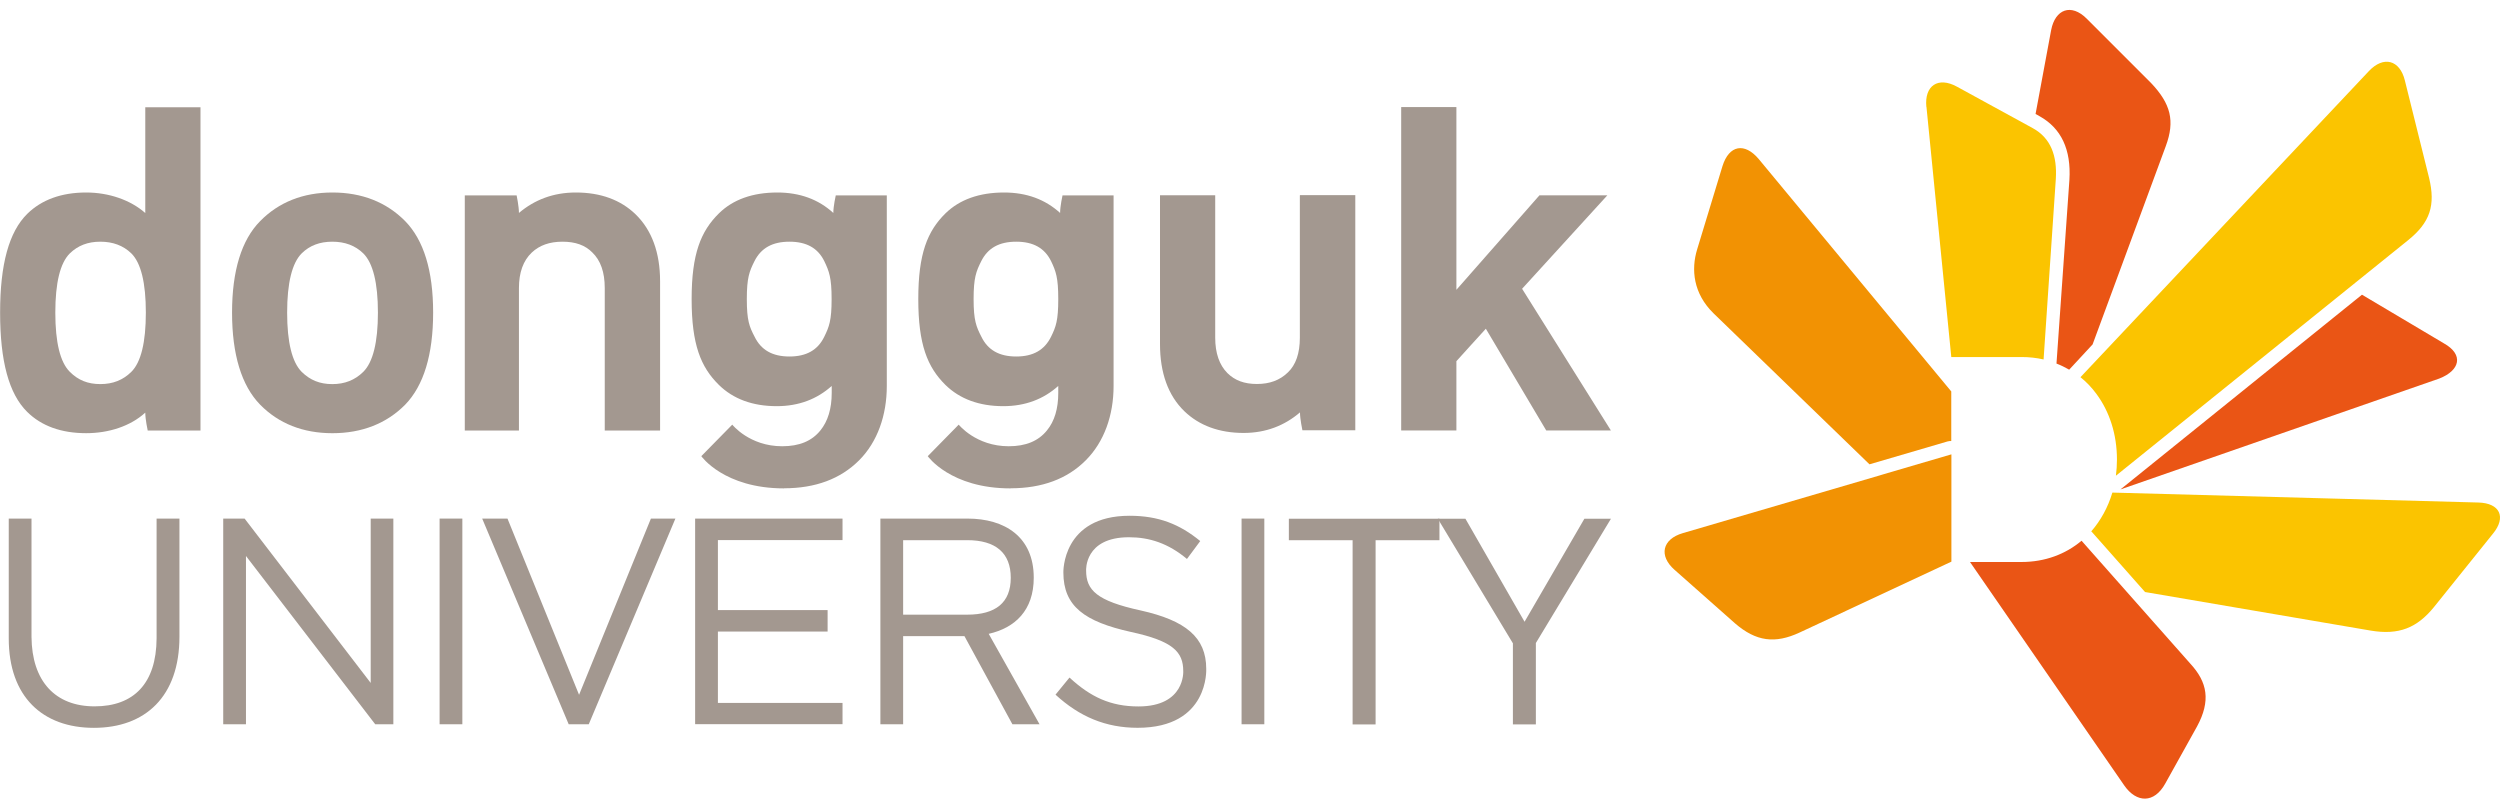 <svg width="118" height="38" viewBox="0 0 118 38" fill="none" xmlns="http://www.w3.org/2000/svg">
<g clip-path="url(#clip0_2054_93588)">
<path d="M0.413 30.13V24.477H1.487V30.059C1.503 32.157 2.61 33.34 4.463 33.34C6.317 33.34 7.38 32.256 7.391 30.13V24.477H8.47V30.048C8.47 32.883 6.851 34.354 4.431 34.354C2.01 34.354 0.413 32.883 0.413 30.135V30.13Z" fill="#A39890"/>
<path d="M18.566 24.477V34.185H17.71L11.61 26.243V34.185H10.536V24.477H11.545L17.497 32.234V24.477H18.571H18.566Z" fill="#A39890"/>
<path d="M20.749 24.477H21.823V34.185H20.749V24.477Z" fill="#A39890"/>
<path d="M58.602 24.477H59.676V34.185H58.602V24.477Z" fill="#A39890"/>
<path d="M22.759 24.477H23.953L27.332 32.795L30.723 24.477H31.879L27.79 34.185H26.842L22.759 24.477Z" fill="#A39890"/>
<path d="M32.81 24.478H39.767V25.492H33.885V28.796H39.063V29.809H33.885V33.178H39.767V34.181H32.81V24.473V24.478Z" fill="#A39890"/>
<path d="M55.849 31.676C55.849 30.776 55.375 30.259 53.38 29.828C51.2 29.343 50.191 28.623 50.191 27.02C50.191 27.02 50.12 24.344 53.315 24.344C54.694 24.344 55.686 24.747 56.651 25.538L56.024 26.383C55.146 25.647 54.258 25.358 53.287 25.358C51.172 25.358 51.265 26.928 51.265 26.928C51.265 27.849 51.755 28.361 53.843 28.814C55.959 29.288 56.934 30.079 56.934 31.567C56.934 31.567 57.087 34.352 53.696 34.352C52.192 34.352 50.954 33.829 49.82 32.788L50.48 31.981C51.472 32.897 52.421 33.344 53.734 33.344C55.953 33.344 55.849 31.676 55.849 31.676Z" fill="#A39890"/>
<path d="M63.843 25.498H60.834V24.484H67.942V25.498H64.928V34.193H63.843V25.498Z" fill="#A39890"/>
<path d="M71.403 30.355L67.865 24.484H69.168L71.959 29.347L74.783 24.484H76.037L72.493 30.35V34.193H71.409V30.355H71.403Z" fill="#A39890"/>
<path d="M47.785 34.185H49.066L46.667 29.917C47.915 29.634 48.793 28.805 48.793 27.268C48.793 25.338 47.425 24.477 45.664 24.477H41.554V34.185H42.628V30.026H45.522L47.785 34.185ZM42.628 25.496H45.653C46.994 25.496 47.708 26.096 47.708 27.273C47.708 28.451 46.989 29.012 45.653 29.012H42.628V25.496Z" fill="#A39890"/>
<path d="M66.136 5.06V20.319H68.742V17.048C68.823 16.95 69.848 15.832 70.132 15.516L72.983 20.319H76.035L71.843 13.63L75.866 9.22H72.661L68.742 13.679V5.055H66.136V5.06Z" fill="#A39890"/>
<path d="M47.704 23.047C49.181 23.047 50.375 22.605 51.247 21.728C52.12 20.855 52.561 19.596 52.561 18.217V9.222H50.151C50.151 9.222 50.037 9.729 50.037 10.051C49.328 9.408 48.451 9.086 47.388 9.086C46.227 9.086 45.294 9.418 44.624 10.073C43.773 10.912 43.343 11.975 43.343 14.117C43.343 16.26 43.773 17.323 44.618 18.162C45.3 18.833 46.221 19.171 47.355 19.171C48.396 19.171 49.258 18.838 49.95 18.217C49.95 18.62 49.95 18.549 49.95 18.549C49.95 19.285 49.775 19.88 49.416 20.316C49.012 20.817 48.418 21.063 47.611 21.063C46.063 21.063 45.251 20.043 45.251 20.043L43.79 21.531C43.79 21.531 44.853 23.052 47.698 23.052L47.704 23.047ZM49.612 15.889C49.301 16.522 48.767 16.827 47.965 16.827C47.164 16.827 46.624 16.522 46.319 15.889C46.079 15.42 45.954 15.126 45.954 14.117C45.954 13.109 46.074 12.809 46.314 12.329C46.624 11.708 47.159 11.408 47.965 11.408C48.772 11.408 49.307 11.708 49.612 12.329C49.841 12.809 49.95 13.109 49.95 14.117C49.95 15.126 49.841 15.42 49.612 15.889Z" fill="#A39890"/>
<path d="M37.006 23.047C38.488 23.047 39.671 22.605 40.549 21.728C41.421 20.855 41.857 19.596 41.857 18.217V9.222H39.448C39.448 9.222 39.333 9.729 39.333 10.051C38.63 9.408 37.747 9.086 36.689 9.086C35.523 9.086 34.596 9.418 33.931 10.073C33.081 10.912 32.645 11.975 32.645 14.117C32.645 16.26 33.075 17.323 33.926 18.162C34.607 18.833 35.523 19.171 36.662 19.171C37.703 19.171 38.565 18.838 39.257 18.217C39.257 18.62 39.257 18.549 39.257 18.549C39.257 19.285 39.077 19.88 38.723 20.316C38.319 20.817 37.731 21.063 36.918 21.063C35.37 21.063 34.563 20.043 34.563 20.043L33.102 21.531C33.102 21.531 34.166 23.052 37.011 23.052L37.006 23.047ZM38.908 15.889C38.603 16.522 38.063 16.827 37.262 16.827C36.461 16.827 35.921 16.522 35.615 15.889C35.37 15.42 35.25 15.126 35.25 14.117C35.25 13.109 35.37 12.809 35.61 12.329C35.921 11.708 36.455 11.408 37.262 11.408C38.069 11.408 38.603 11.708 38.908 12.329C39.137 12.809 39.252 13.109 39.252 14.117C39.252 15.126 39.137 15.42 38.908 15.889Z" fill="#A39890"/>
<path d="M15.69 9.086C14.306 9.086 13.155 9.544 12.278 10.438C11.4 11.326 10.953 12.782 10.953 14.755C10.953 16.729 11.4 18.201 12.278 19.1C13.155 19.994 14.306 20.447 15.69 20.447C17.075 20.447 18.242 19.994 19.125 19.1C19.997 18.201 20.444 16.745 20.444 14.755C20.444 12.766 19.997 11.332 19.125 10.438C18.242 9.544 17.086 9.086 15.69 9.086ZM17.146 17.552C16.753 17.939 16.274 18.13 15.685 18.13C15.096 18.13 14.638 17.944 14.24 17.552C13.788 17.099 13.553 16.162 13.553 14.755C13.553 13.349 13.788 12.411 14.24 11.959C14.616 11.588 15.091 11.408 15.685 11.408C16.279 11.408 16.764 11.588 17.146 11.959C17.604 12.411 17.838 13.354 17.838 14.755C17.838 16.156 17.604 17.099 17.146 17.552Z" fill="#A39890"/>
<path d="M61.353 9.222V15.943C61.353 16.674 61.163 17.224 60.787 17.579C60.405 17.95 59.925 18.124 59.326 18.124C58.726 18.124 58.284 17.955 57.935 17.611C57.554 17.23 57.358 16.668 57.358 15.938V9.216H54.752V16.243C54.752 17.601 55.139 18.669 55.897 19.405C56.6 20.086 57.548 20.435 58.699 20.435C59.751 20.435 60.634 20.086 61.359 19.465C61.359 19.77 61.474 20.31 61.474 20.31H63.97V9.211H61.364L61.353 9.222Z" fill="#A39890"/>
<path d="M27.176 9.086C26.119 9.086 25.23 9.429 24.494 10.051C24.494 9.746 24.385 9.222 24.385 9.222H21.938V20.321H24.494V13.594C24.494 12.864 24.696 12.302 25.099 11.921C25.465 11.577 25.939 11.408 26.549 11.408C27.16 11.408 27.618 11.572 27.956 11.915C28.348 12.291 28.544 12.847 28.544 13.594V20.321H31.156V13.278C31.156 11.921 30.763 10.858 30 10.116C29.297 9.435 28.348 9.086 27.182 9.086H27.176Z" fill="#A39890"/>
<path d="M6.852 10.05C6.165 9.445 5.146 9.086 4.066 9.086C2.9 9.086 1.962 9.429 1.286 10.094C0.425 10.944 0.005 12.465 0.005 14.755C0.005 17.045 0.419 18.587 1.28 19.438C1.956 20.108 2.894 20.446 4.066 20.446C5.129 20.446 6.154 20.119 6.857 19.476C6.857 19.797 6.972 20.321 6.972 20.321H9.463V5.062H6.857V10.056L6.852 10.05ZM6.198 17.552C5.805 17.939 5.331 18.129 4.737 18.129C4.142 18.129 3.69 17.944 3.297 17.552C2.84 17.099 2.611 16.162 2.611 14.755C2.611 13.349 2.84 12.411 3.297 11.959C3.679 11.588 4.148 11.408 4.737 11.408C5.325 11.408 5.816 11.588 6.198 11.959C6.656 12.411 6.884 13.354 6.884 14.755C6.884 16.156 6.656 17.099 6.198 17.552Z" fill="#A39890"/>
<path d="M92.1 20.815V18.476L83.013 7.508C82.342 6.712 81.612 6.848 81.301 7.84L80.107 11.765C79.813 12.725 79.922 13.853 80.881 14.791L88.24 21.916L91.92 20.837C91.98 20.82 92.04 20.815 92.1 20.815Z" fill="#F29203"/>
<path d="M116.979 23.719L99.704 23.25C99.496 23.948 99.153 24.569 98.706 25.082C98.717 25.087 98.722 25.093 98.733 25.104C98.733 25.104 99.982 26.515 101.246 27.944L111.898 29.764C113.228 29.988 114.084 29.634 114.88 28.658L117.666 25.191C118.309 24.411 117.998 23.746 116.979 23.719Z" fill="#FBC400"/>
<path d="M115.35 16.205L111.485 13.91L100.086 23.101L115.132 17.868C116.113 17.486 116.304 16.739 115.35 16.205Z" fill="#EA5515"/>
<path d="M98.767 16.266L102.228 6.889C102.664 5.706 102.463 4.9 101.525 3.913L98.494 0.882C97.758 0.146 97.006 0.435 96.815 1.416L96.079 5.379C96.194 5.445 96.264 5.483 96.264 5.483C97.289 6.05 97.764 7.058 97.676 8.487L97.066 17.16C97.278 17.241 97.475 17.34 97.665 17.449L98.761 16.266H98.767Z" fill="#EA5515"/>
<path d="M88.765 22.427L79.432 25.163C78.456 25.447 78.282 26.232 79.04 26.897L81.885 29.415C82.888 30.287 83.788 30.391 84.938 29.857L92.106 26.51V21.445L88.776 22.421L88.765 22.427Z" fill="#F29203"/>
<path d="M114.655 8.406L113.51 3.799C113.27 2.823 112.502 2.622 111.809 3.358L98.197 17.804C98.486 18.033 98.742 18.305 98.96 18.605C99.571 19.434 99.92 20.502 99.92 21.691C99.92 21.952 99.903 22.203 99.871 22.454L113.668 11.333C114.709 10.493 114.96 9.681 114.655 8.406Z" fill="#FBC400"/>
<path d="M90.929 5.045L92.101 16.852H95.41C95.776 16.852 96.124 16.89 96.457 16.967L97.035 8.441C97.1 7.372 96.811 6.522 95.945 6.048L92.368 4.091C91.475 3.6 90.826 4.047 90.924 5.045H90.929Z" fill="#FBC400"/>
<path d="M92.988 26.532L100.266 37.075C100.844 37.904 101.678 37.931 102.201 36.982L103.7 34.289C104.354 33.079 104.196 32.201 103.373 31.313L98.249 25.523C97.496 26.156 96.526 26.526 95.414 26.526H92.988V26.532Z" fill="#EA5515"/>
</g>
<defs>
<clipPath id="clip0_2054_93588">
<rect width="118" height="37.227" fill="white" transform="translate(0 0.469)"/>
</clipPath>
</defs>
</svg>
